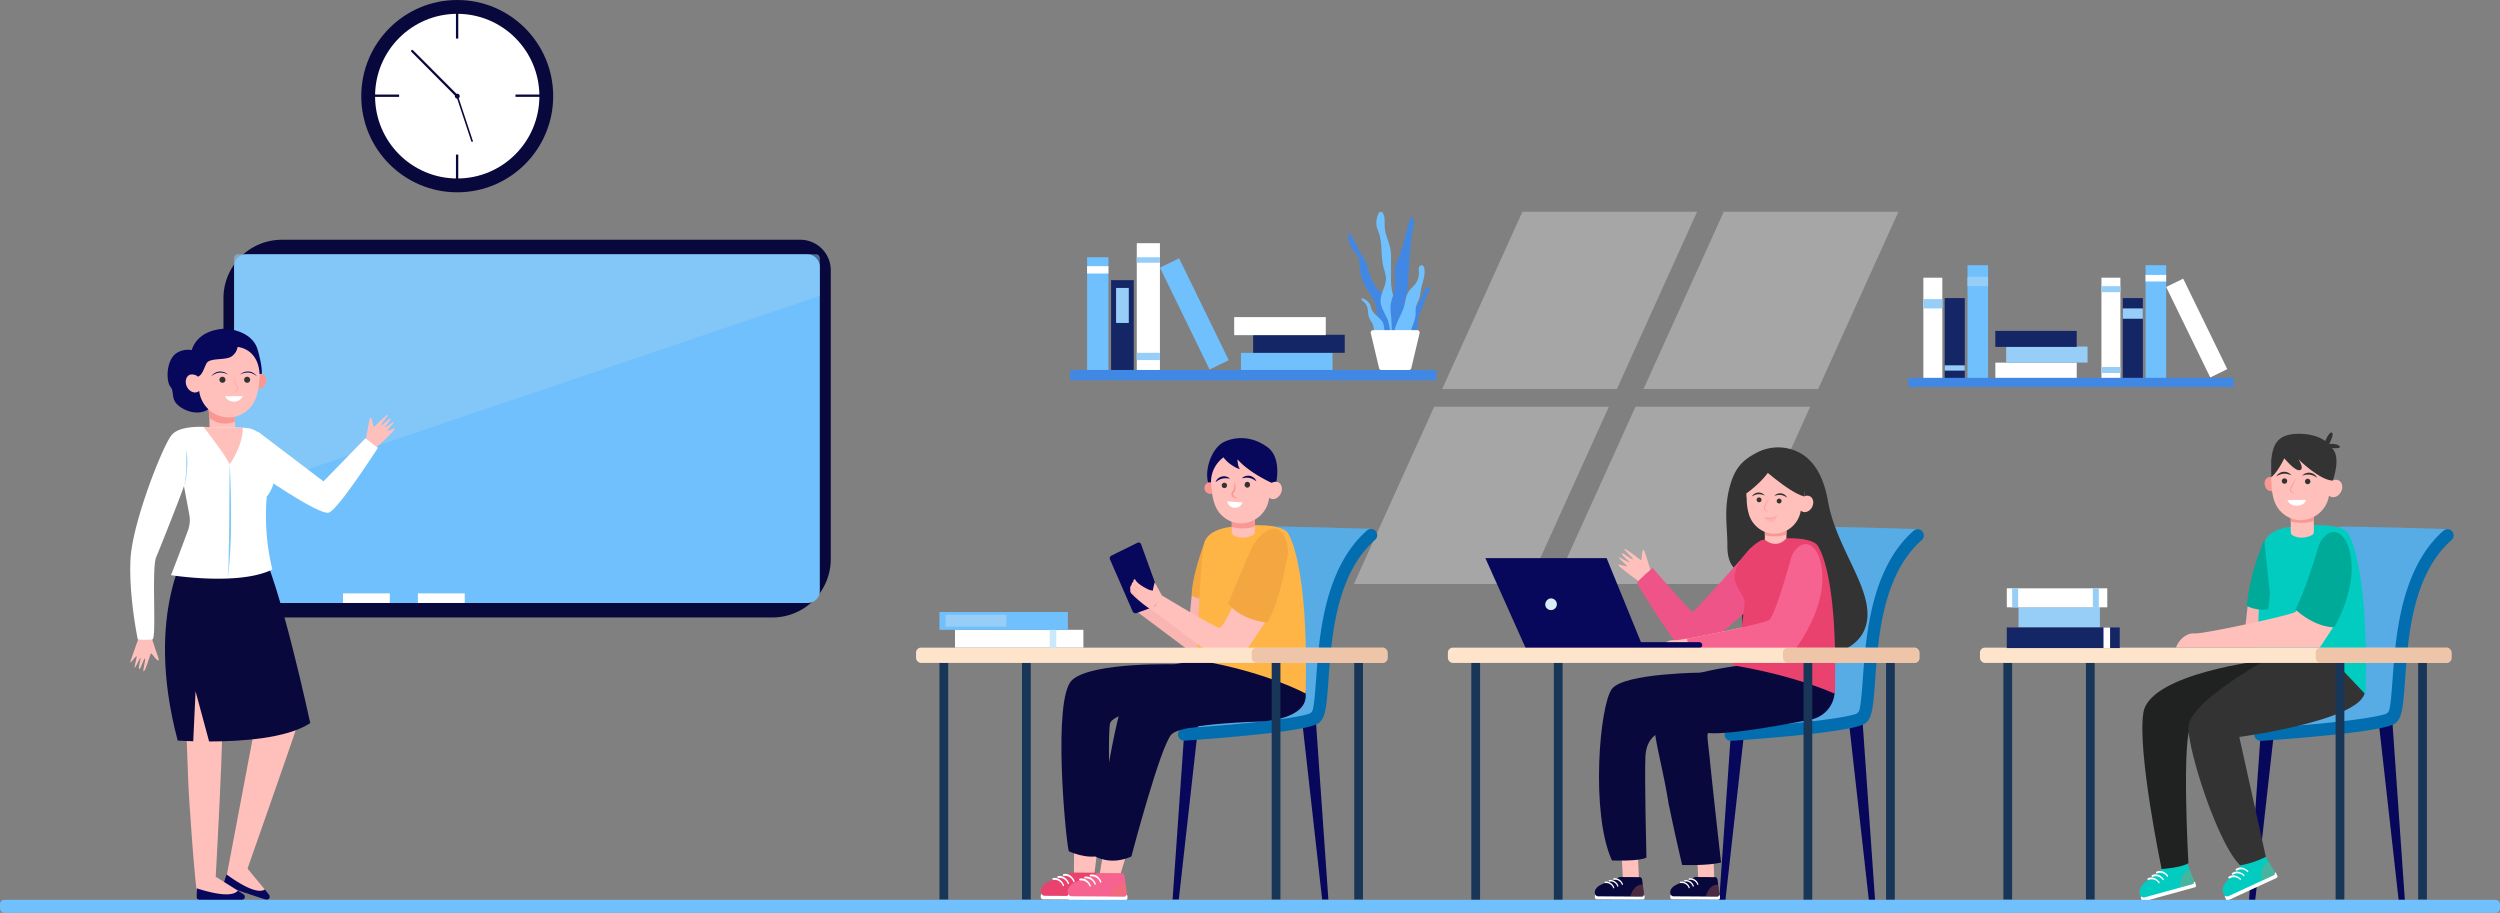<svg xmlns="http://www.w3.org/2000/svg" viewBox="0 0 1027 375"><rect x="0" y="0" width="1027" height="375" fill="#808080" stroke="none"/><defs><style>.cls-1{isolation:isolate;}.cls-2{fill:#f9b5b2;}.cls-3{fill:#07085b;}.cls-4,.cls-5{fill:#57ace5;}.cls-14,.cls-30,.cls-5,.cls-8{opacity:0.3;}.cls-13,.cls-14,.cls-24,.cls-30,.cls-33,.cls-5{mix-blend-mode:multiply;}.cls-6{fill:#026eaf;}.cls-7{fill:#02ccc0;}.cls-9{fill:#fff;}.cls-10{fill:#142666;}.cls-11{fill:#70c0fd;}.cls-12{fill:#4188e4;}.cls-13,.cls-24,.cls-31{fill:#97cef7;}.cls-14{fill:#e87b50;}.cls-15{fill:#0a9;}.cls-16{fill:#f4a640;}.cls-17{fill:#202121;}.cls-18{fill:#333;}.cls-19{fill:#183658;}.cls-20{fill:#fee4cb;}.cls-21{fill:#ffc0bb;}.cls-22,.cls-30{fill:#f99893;}.cls-23{fill:#09083c;}.cls-24,.cls-33{opacity:0.5;}.cls-25{fill:#81caef;}.cls-26{fill:#ef5488;}.cls-27{fill:#ea426e;}.cls-28{fill:#f76390;}.cls-29{fill:#daeef7;}.cls-32{fill:#feb546;}.cls-33{fill:#e0a689;}.cls-34{fill:#c9eafd;}</style></defs><g class="cls-1"><g id="레이어_2" data-name="레이어 2"><g id="레이어_1-2" data-name="레이어 1"><path class="cls-2" d="M923.36,248.54l-1.13,10.37a58.54,58.54,0,0,1,6,1c1.82.53,7-9.66,7-9.66s-5.5-2.36-5.76-2.36S923.36,248.54,923.36,248.54Z"/><polygon class="cls-3" points="982.79 296.49 987.91 369.66 985.35 369.66 977.24 297.28 982.79 296.49"/><polygon class="cls-3" points="929.02 296.49 923.9 369.66 926.46 369.66 934.57 297.28 929.02 296.49"/><path class="cls-4" d="M1005.13,217.34s-40.92-1.22-43.57-1-5.1,8.71-5.1,8.71-12,44.35-11.71,45.56-11.15,29.8-11.15,29.8,9.82-.26,10.26,0,38-3.22,38.51-3.57,2.44-6.88,2.53-7.23,3-25.79,3-25.79l1.48-14s5.65-12,5.74-12.07,5.3-10.58,5.65-11.1,5.74-6.37,5.91-6.89S1005.13,217.34,1005.13,217.34Z"/><path class="cls-5" d="M1005.13,217.34s-14.11-.42-26.29-.73c4.73,2.79,7.39,10.58,5.42,24.45-1.68,11.78-3.54,24.57-11,39.9-3.82,7.9-20.27,3.48-33.76,4.26-2.9,7.54-5.94,15.16-5.94,15.16s9.82-.26,10.26,0,38-3.22,38.51-3.57,2.44-6.88,2.53-7.23,3-25.79,3-25.79l1.48-14s5.65-12,5.74-12.07,5.3-10.58,5.65-11.1,5.74-6.37,5.91-6.89S1005.13,217.34,1005.13,217.34Z"/><path class="cls-6" d="M926.12,301.94h0a2.55,2.55,0,0,1,2.36-2.7c4.38-.29,13.83-1,23.56-1.89,18.64-1.77,25.38-3.22,27.8-4a2.49,2.49,0,0,0,1.68-1.78c.66-2.61,1-8,1.36-12.54,1.22-17.17,3.23-45.49,20.87-61a2.54,2.54,0,0,1,3.69.37h0a2.54,2.54,0,0,1-.33,3.45C991,236,989.19,262,988,279.41c-.71,9.93-1.14,14.81-3.31,17.08-1,1.1-3,3.13-31.35,5.86-10,1-19.95,1.67-24.47,2A2.55,2.55,0,0,1,926.12,301.94Z"/><path class="cls-7" d="M927.35,265.88s1.11-39.38,3.19-43.92,9.44-5.4,9.44-5.4,19.18-2.85,24.17,1.87c.37.35,9,11.86,7.65,66.44,0,0-16.47-9.06-44.45-13.71Z"/><g class="cls-8"><polygon class="cls-9" points="592.45 159.81 664.21 159.81 697.17 86.99 625.41 86.99 592.45 159.81"/><polygon class="cls-9" points="708.12 86.99 675.15 159.81 746.92 159.81 779.88 86.99 708.12 86.99"/><polygon class="cls-9" points="556.18 239.92 627.95 239.92 660.91 167.1 589.15 167.1 556.18 239.92"/><polygon class="cls-9" points="638.89 239.92 710.65 239.92 743.62 167.1 671.85 167.1 638.89 239.92"/></g><rect class="cls-10" x="456.44" y="115.09" width="9.3" height="37.71"/><rect class="cls-11" x="524.89" y="129.84" width="7.41" height="37.63" transform="translate(677.25 -379.94) rotate(90)"/><rect class="cls-10" x="529.9" y="122.41" width="7.41" height="37.63" transform="translate(674.83 -392.38) rotate(90)"/><rect class="cls-9" x="522.11" y="115.16" width="7.41" height="37.63" transform="translate(659.79 -391.84) rotate(90)"/><rect class="cls-9" x="466.99" y="99.9" width="9.51" height="52.35"/><rect class="cls-11" x="446.58" y="105.67" width="8.76" height="46.58"/><polygon class="cls-11" points="504.77 147.96 496.9 151.81 476.51 109.96 484.38 106.11 504.77 147.96"/><rect class="cls-12" x="439.62" y="151.98" width="150.48" height="4.26"/><rect class="cls-10" x="798.88" y="122.45" width="8.26" height="33.5"/><rect class="cls-9" x="833.11" y="135.54" width="6.58" height="33.43" transform="translate(988.66 -684.14) rotate(90)"/><rect class="cls-13" x="837.56" y="128.94" width="6.58" height="33.43" transform="translate(986.5 -695.19) rotate(90)"/><rect class="cls-10" x="833.11" y="122.51" width="6.58" height="33.43" transform="translate(975.62 -697.18) rotate(90)"/><rect class="cls-11" x="808.25" y="108.95" width="8.45" height="46.49"/><rect class="cls-9" x="790.12" y="114.08" width="7.78" height="41.37"/><rect class="cls-10" x="872.03" y="122.45" width="8.26" height="33.5"/><rect class="cls-11" x="881.4" y="108.95" width="8.45" height="46.49"/><rect class="cls-9" x="863.27" y="114.08" width="7.78" height="41.37"/><polygon class="cls-9" points="914.96 151.64 907.97 155.06 889.86 117.89 896.85 114.47 914.96 151.64"/><rect class="cls-12" x="783.94" y="155.21" width="133.66" height="3.78"/><path class="cls-9" d="M915.28,369.85l20-9.24a.59.59,0,0,0,.28-.78l-.51-1.11a.58.58,0,0,0-.78-.28l-20,9.24a.6.6,0,0,0-.29.78l.51,1.11A.59.59,0,0,0,915.28,369.85Z"/><path class="cls-7" d="M930.76,352l3.48,5.72c.43.71.34,1.57-.19,1.82l-18.53,8.58a1.45,1.45,0,0,1-1.61-.33,3,3,0,0,1-.73-2.93c.54-3.12,5.54-6.18,7.34-9.4a.66.66,0,0,1,.28-.27l8.45-3.91A1.28,1.28,0,0,1,930.76,352Z"/><path class="cls-9" d="M923.55,358.21h0a.46.46,0,0,0-.12-.54c-.75-.66-2.82-2.15-4.94-.66a.37.37,0,0,0,0,.48h0a.29.29,0,0,0,.4.15,3.39,3.39,0,0,1,4.3.57A.23.23,0,0,0,923.55,358.21Z"/><path class="cls-9" d="M922,359.88h0a.45.45,0,0,0-.12-.54c-.74-.66-2.81-2.15-4.93-.66-.13.08-.13.31,0,.48h0c.11.17.28.23.4.15a3.4,3.4,0,0,1,4.31.57C921.75,360,921.91,360,922,359.88Z"/><path class="cls-9" d="M920.53,361.44h0a.46.46,0,0,0-.12-.55c-.75-.66-2.81-2.15-4.94-.66a.38.38,0,0,0,0,.49h0c.1.18.28.24.4.16a3.38,3.38,0,0,1,4.3.56C920.3,361.56,920.45,361.56,920.53,361.44Z"/><path class="cls-14" d="M929,360.94c-.37-4.22,1.18-5.93,2.47-6.63a.65.65,0,0,1,.84.25l1.94,3.19c.43.71.34,1.57-.19,1.82l-4.15,1.92A.65.65,0,0,1,929,360.94Z"/><rect class="cls-9" x="879.22" y="365" width="23.16" height="2.4" rx="0.59" transform="translate(-65.35 250.42) rotate(-15.44)"/><path class="cls-7" d="M898.69,355.23l2.51,6.22c.31.76.07,1.6-.49,1.76L881,368.64a1.5,1.5,0,0,1-1.55-.59,3,3,0,0,1-.24-3c1-3,6.47-5.19,8.78-8.08a.58.58,0,0,1,.32-.21l9-2.48C897.83,354.13,898.41,354.54,898.69,355.23Z"/><path class="cls-9" d="M890.57,360.15h0a.47.47,0,0,0,0-.56c-.63-.77-2.43-2.58-4.76-1.46-.14.06-.18.28-.1.48h0c.08.19.24.28.37.22a3.41,3.41,0,0,1,4.16,1.26C890.32,360.23,890.47,360.25,890.57,360.15Z"/><path class="cls-9" d="M888.76,361.54h0a.47.47,0,0,0,0-.56c-.62-.77-2.42-2.58-4.76-1.46a.39.39,0,0,0-.09.48h0c.07.19.24.28.37.22a3.39,3.39,0,0,1,4.15,1.26C888.5,361.62,888.66,361.65,888.76,361.54Z"/><path class="cls-9" d="M887.07,362.83h0a.45.45,0,0,0,0-.55c-.63-.77-2.43-2.58-4.76-1.46-.14.06-.18.28-.1.47h0c.08.19.24.28.37.22a3.4,3.4,0,0,1,4.16,1.26C886.82,362.92,887,362.94,887.07,362.83Z"/><path class="cls-14" d="M895.5,363.73c.32-4.23,2.13-5.66,3.51-6.13a.63.63,0,0,1,.79.38l1.4,3.47c.31.76.07,1.6-.49,1.76l-4.4,1.21A.65.65,0,0,1,895.5,363.73Z"/><path class="cls-15" d="M931.82,250.29c.35-3.13.67-6,.67-6.37,0-.87-2.37-22-2.37-22a95.86,95.86,0,0,0-7.21,27A15.44,15.44,0,0,0,931.82,250.29Z"/><path class="cls-16" d="M930.53,258.76l.28.15s0-.22.07-.6C930.76,258.47,930.65,258.62,930.53,258.76Z"/><path class="cls-17" d="M930.81,271.16s-47.76,5.35-50.31,21.61S888,357,888,357s8-.53,11-2.39c0,0-3-53.43,1.4-56.92s28.51-11.85,29-12.78S930.81,271.16,930.81,271.16Z"/><path class="cls-18" d="M930.81,271.16S899,288.59,899,298.81s12.29,48.33,21.34,56.69A39.85,39.85,0,0,0,930.81,352l-10.9-49.26s48.46-6.5,51.47-17.89l-11.91-12.55Z"/><rect class="cls-19" x="822.99" y="271.16" width="3.59" height="98.4"/><rect class="cls-19" x="856.9" y="271.16" width="3.59" height="98.4"/><rect class="cls-19" x="959.47" y="271.16" width="3.59" height="98.4"/><rect class="cls-19" x="993.38" y="271.16" width="3.59" height="98.4"/><rect class="cls-20" x="813.37" y="266.05" width="193.72" height="6.27" rx="2.02"/><path class="cls-21" d="M950.52,208.74v9.84a1.41,1.41,0,0,1-.81,1.27c-1.5.71-4.85,1.86-8,0a1.39,1.39,0,0,1-.67-1.2v-8.89Z"/><path class="cls-22" d="M950.52,214v-5.27l-9.47,1v4.47A16.31,16.31,0,0,0,950.52,214Z"/><path class="cls-22" d="M935,198.16c.51,1.56-.08,3.16-1.33,3.57a2.72,2.72,0,0,1-3.18-2.08c-.51-1.56.08-3.16,1.33-3.57S934.49,196.6,935,198.16Z"/><path class="cls-21" d="M934.83,207.06a12.76,12.76,0,0,1-.81-2.14,23.52,23.52,0,0,1-.86-5.91c0-.39,0-.78-.09-1.17a12.68,12.68,0,1,1,25.25-.46,2.75,2.75,0,0,1,2.47,0c1.45.77,1.85,2.88.88,4.7s-2.93,2.67-4.38,1.89a2.32,2.32,0,0,1-.54-.39,11.89,11.89,0,0,1-12.53,10.07,11.37,11.37,0,0,1-7.48-3.74,5.76,5.76,0,0,1-.4-.43A11.28,11.28,0,0,1,934.83,207.06Z"/><path class="cls-18" d="M946.89,197.7a1.12,1.12,0,0,0,1,1.2,1.11,1.11,0,1,0-1-1.2Z"/><path class="cls-18" d="M937.37,197.51a1.11,1.11,0,1,0,1.2-1A1.11,1.11,0,0,0,937.37,197.51Z"/><path class="cls-18" d="M945.75,195.39a10.36,10.36,0,0,1,1.61-.38,5.38,5.38,0,0,1,1.55,0,5.32,5.32,0,0,1,1.48.43l.19.07.17.1.37.19c.24.13.47.3.74.43a4.52,4.52,0,0,0-.49-.74,4.21,4.21,0,0,0-.66-.6,3.65,3.65,0,0,0-1.69-.68,3.86,3.86,0,0,0-1.82.2A3.44,3.44,0,0,0,945.75,195.39Z"/><polygon class="cls-3" points="765.15 296.49 770.27 369.66 767.71 369.66 759.6 297.28 765.15 296.49"/><polygon class="cls-3" points="711.38 296.49 706.26 369.66 708.82 369.66 716.92 297.28 711.38 296.49"/><path class="cls-4" d="M787.49,217.34s-40.92-1.22-43.57-1-5.1,8.71-5.1,8.71-12,44.35-11.71,45.56S716,300.38,716,300.38s9.83-.26,10.26,0,38-3.22,38.52-3.57,2.43-6.88,2.52-7.23,3-25.79,3-25.79l1.48-14s5.65-12,5.73-12.07,5.31-10.58,5.66-11.1,5.73-6.37,5.91-6.89S787.49,217.34,787.49,217.34Z"/><path class="cls-5" d="M787.49,217.34s-14.11-.42-26.3-.73c4.74,2.79,7.4,10.58,5.42,24.45-1.67,11.78-3.53,24.57-11,39.9-3.82,7.9-20.28,3.48-33.76,4.26C719,292.76,716,300.38,716,300.38s9.83-.26,10.26,0,38-3.22,38.52-3.57,2.43-6.88,2.52-7.23,3-25.79,3-25.79l1.48-14s5.65-12,5.73-12.07,5.31-10.58,5.66-11.1,5.73-6.37,5.91-6.89S787.49,217.34,787.49,217.34Z"/><path class="cls-6" d="M708.48,301.94h0a2.54,2.54,0,0,1,2.36-2.7c4.37-.29,13.83-1,23.56-1.89,18.64-1.77,25.38-3.22,27.79-4a2.49,2.49,0,0,0,1.69-1.78c.65-2.61,1-8,1.36-12.54,1.22-17.17,3.22-45.49,20.87-61a2.52,2.52,0,0,1,3.68.37h0a2.53,2.53,0,0,1-.32,3.45C773.39,236,771.55,262,770.31,279.41c-.7,9.93-1.14,14.81-3.31,17.08-1,1.1-3,3.13-31.34,5.86-10.06,1-20,1.67-24.48,2A2.54,2.54,0,0,1,708.48,301.94Z"/><path class="cls-18" d="M941.29,195.24a3.55,3.55,0,0,0-1.38-1.1,3.79,3.79,0,0,0-1.79-.33,3.63,3.63,0,0,0-1.74.57,3.78,3.78,0,0,0-.7.55,5,5,0,0,0-.54.7c.28-.11.52-.26.77-.38l.37-.16.19-.08.19-.07a5.3,5.3,0,0,1,1.5-.32,5.83,5.83,0,0,1,1.55.12A11.49,11.49,0,0,1,941.29,195.24Z"/><path class="cls-22" d="M943.37,196.38a16.5,16.5,0,0,0-1.23,1.74,15.45,15.45,0,0,0-1,1.89,5.78,5.78,0,0,0-.35,1l0,.3c0,.05,0,.11,0,.16a.64.64,0,0,0,.06.18.31.31,0,0,0,0,.1l0,.05a.52.52,0,0,0,.1.11c.07.06.13.13.21.19a5.83,5.83,0,0,0,.91.58,7.59,7.59,0,0,0,1,.4,11.05,11.05,0,0,1-1.68-1.24l-.17-.18-.07-.09,0-.05v0a.74.74,0,0,1,0-.41,6,6,0,0,1,.34-.95c.27-.64.59-1.27.9-1.9S943.07,197,943.37,196.38Z"/><path class="cls-18" d="M955.2,181.22s-3.49-3.25-11.67-3-9.87,4.63-10.53,10.91v6.9s2.44-1.6,5.4-7.76c0,0,4.4,5.44,6.41,4.87s-.61-4.47-.61-4.47,8.64,8.62,14.12,8.77c0,0,3.61-9.68-.35-13.35,0,0,3.07.24,3.25-.38s-1.42-1.6-4.38-1.34c0,0,2.24-4.19,1.08-4.66S955.2,181.22,955.2,181.22Z"/><path class="cls-9" d="M939.71,205.43c.36,1.34,1.95,2.35,3.84,2.33s3.47-1,3.8-2.4Z"/><path class="cls-23" d="M115.8,98.49h213A12.52,12.52,0,0,1,341.28,111V229.66a24,24,0,0,1-24,24H115.8a24,24,0,0,1-24-24V122.49A24,24,0,0,1,115.8,98.49Z"/><rect class="cls-11" x="96.17" y="104.45" width="240.61" height="143.25" rx="4.89"/><path class="cls-24" d="M336.78,121.51v-15.4a1.55,1.55,0,0,0-1.38-1.66H97.55a1.55,1.55,0,0,0-1.38,1.66V203Z"/><polygon class="cls-21" points="96.49 171.22 96.52 173.18 96.74 178.06 87.13 176.79 86.09 175.37 86 171.66 85.69 168.19 92.07 168.19 96.49 171.22"/><path class="cls-21" d="M105.34,290.19a14,14,0,0,1,0,4.92c-.48,2.76-12.93,68.41-12.93,68.41l6.57,1s21.45-61,22.65-65.05,2.52-9.84-1.55-14.28S105.34,290.19,105.34,290.19Z"/><path class="cls-21" d="M108.8,365.42l-7.86-9.49-7.87,3.27,2,2.72,8.57,4.31s3.66.73,3.85.68A12.39,12.39,0,0,0,108.8,365.42Z"/><path class="cls-3" d="M108.8,365.42l1.71,2.14a1.26,1.26,0,0,1-1.37,2l-16.51-5.49a1.11,1.11,0,0,1-.7-1.4l1.14-3.46C102.9,366.36,107.05,366.55,108.8,365.42Z"/><path class="cls-3" d="M81.6,144.87a8.69,8.69,0,0,0-8.78,0c-4.67,2.69-4.67,11.78-2.83,13.95s-.1,5.12,3.58,8,9.55,3.88,12.9.56.89-10.71.89-10.71Z"/><path class="cls-21" d="M97.7,365.87l-9-5.65-7.85,4.71,2.72,2L93,368.28s3.71-.46,3.87-.57A13,13,0,0,0,97.7,365.87Z"/><path class="cls-21" d="M75.9,284s1.3,31.28,1.42,36.68,2.87,45.49,4.07,49l6.71-.48s4.57-77.61,3.14-85.17S75.9,284,75.9,284Z"/><path class="cls-21" d="M61.53,258.42c-2.31-.48-2.89,1-5.22.52l.55,3.62c-.32.7-1,2.57-1,2.57-2.6,7.56-2.46,6.75-2.2,6.89s2.21-2.66,2.44-2.4-1.12,4.76-.72,4.64,2.14-4.12,2.36-4-1.13,4.47-.54,4.62,1.91-4.63,2.33-4.32-1.06,5.18-.51,5.23,2.26-5.36,2.82-7.08a.3.3,0,0,1,.51-.09c2.24,2.81,2.58,2.89,2.83,2.58s-1-3.29-1.89-6.21l-1.22-3.55Z"/><path class="cls-3" d="M97.7,365.87l2.29,1.49a1.26,1.26,0,0,1-.67,2.33H81.93a1.12,1.12,0,0,1-1.11-1.12v-3.64C92.4,368.62,96.4,367.5,97.7,365.87Z"/><path class="cls-21" d="M153.38,175.08a.28.28,0,0,0,.47.14c1.22-1.21,5.07-5,5.45-4.77s-2.91,3.76-2.69,4.21,3.41-3,3.85-2.65-2.59,3.45-2.46,3.68,3.33-2.41,3.72-2.34-2.7,3.3-2.62,3.62,2.94-1.2,3.1-1,.3.36-5.17,5.63l-2.24,2-2.71.62-1.91-2.74s1.56-9.67,1.92-9.83S152.69,171.72,153.38,175.08Z"/><path class="cls-23" d="M80.34,284,85.9,304.6c12.85,0,32-1.2,41.55-7.56,0,0-12.45-58-20.71-72.51L78.35,223S58.67,250.45,73,304.22c0,0,2.46.18,6.38.29Z"/><path class="cls-22" d="M104.58,155.78c-.59,1.59,0,3.27,1.25,3.74s2.78-.44,3.37-2,0-3.28-1.25-3.75S105.17,154.18,104.58,155.78Z"/><path class="cls-22" d="M85.58,167.31s.26,2,.42,4.35a10.16,10.16,0,0,0,10.51,1.52,12.81,12.81,0,0,1,.2-3.69C97.37,167.6,85.58,167.31,85.58,167.31Z"/><path class="cls-9" d="M106,177.34l26.89,20.41,17.22-17.7s5.15,4,5.15,3.91-16.19,25.29-20.16,26.62S105.49,194,105.49,194Z"/><path class="cls-21" d="M104.44,165a12.93,12.93,0,0,0,.92-2.2,24.69,24.69,0,0,0,1.11-6.1,12.1,12.1,0,0,1,.13-1.21,13.16,13.16,0,1,0-26.17-1.38,2.85,2.85,0,0,0-2.57-.11c-1.54.75-2,2.92-1.08,4.85s2.94,2.87,4.48,2.12a2.87,2.87,0,0,0,.57-.39,12.35,12.35,0,0,0,12.64,10.9,11.8,11.8,0,0,0,7.89-3.62,5.8,5.8,0,0,0,.43-.43A11.44,11.44,0,0,0,104.44,165Z"/><path class="cls-18" d="M92.62,155.94a1.24,1.24,0,1,1-1.3-1.17A1.24,1.24,0,0,1,92.62,155.94Z"/><path class="cls-18" d="M102.76,155.94a1.24,1.24,0,1,1-1.3-1.17A1.23,1.23,0,0,1,102.76,155.94Z"/><path class="cls-22" d="M96.39,153.58q0,.6,0,1.2c0,.4,0,.79.08,1.19a7.58,7.58,0,0,0,.19,1.16,2.94,2.94,0,0,0,.44,1.06.81.81,0,0,0,.09.1.47.47,0,0,0,.1.1l.11.12a1.47,1.47,0,0,1,.1.13,1.34,1.34,0,0,1,.24.59,1.43,1.43,0,0,1-.39,1.17,2.39,2.39,0,0,1-1,.67,3.18,3.18,0,0,1-1.18.19,4,4,0,0,0,.59-.1,3.24,3.24,0,0,0,.55-.19,2.44,2.44,0,0,0,.93-.68,1.28,1.28,0,0,0,.31-1,1.05,1.05,0,0,0-.21-.5.44.44,0,0,0-.09-.11l-.09-.1-.11-.11a1.31,1.31,0,0,1-.11-.12,2.42,2.42,0,0,1-.29-.55,4,4,0,0,1-.18-.59,9.87,9.87,0,0,1-.16-1.2A13.78,13.78,0,0,1,96.39,153.58Z"/><path class="cls-9" d="M109.58,204c.09-.1,4.22-4.51,3.41-12.78-.43-4.49-2.74-8.59-4.79-11.42a9.83,9.83,0,0,0-7.79-4.07c-5.64-.11-14.65-.23-14.65-.23s-11.61-1.28-15.3,3.27S54.31,214.84,53.6,229.89s3,32.8,3,32.8a38.68,38.68,0,0,0,6,0c1.84-.28-.43-29.1,1.55-33.79S75,201.78,75.56,199.65l2.21,11.74a12.19,12.19,0,0,1-.54,6.47c-1.88,5.07-5.5,14.8-7,18.41,0,0,27.9,4.5,41.64-2.32l-.12-.53A93.88,93.88,0,0,1,109.58,204Z"/><path class="cls-3" d="M93.66,153.88a7.9,7.9,0,0,0-1.74-.67,5.83,5.83,0,0,0-1.81-.14,5.46,5.46,0,0,0-.88.17l-.43.14-.21.09-.21.09a9.45,9.45,0,0,0-1.58,1,5,5,0,0,1,1.42-1.29,3.83,3.83,0,0,1,.89-.42,3.92,3.92,0,0,1,1-.21,4.54,4.54,0,0,1,1.94.25,4.74,4.74,0,0,1,.88.42A3.62,3.62,0,0,1,93.66,153.88Z"/><path class="cls-3" d="M98.63,153.88a3.62,3.62,0,0,1,.77-.58,4.45,4.45,0,0,1,.88-.42,4.54,4.54,0,0,1,1.94-.25,3.92,3.92,0,0,1,1,.21,3.83,3.83,0,0,1,.89.42,5,5,0,0,1,1.42,1.29,9.45,9.45,0,0,0-1.58-1l-.21-.09-.21-.09-.43-.14a5.38,5.38,0,0,0-.89-.17,5.79,5.79,0,0,0-1.8.14A7.9,7.9,0,0,0,98.63,153.88Z"/><path class="cls-21" d="M83.58,175.37s8.88,11.27,10.77,15.34c0,0,5.21-6.85,5.44-15Z"/><path class="cls-25" d="M94.35,190.71q.36,5.86.47,11.74c.06,2,.07,3.91.1,5.87s0,3.92,0,5.88c0,1,0,2,0,2.94s0,2-.06,2.93c-.07,2-.12,3.92-.24,5.88-.21,3.91-.5,7.82-1.07,11.7l.1-1.46.11-1.47c.06-1,.1-1.95.15-2.93l0-.73,0-.73,0-1.47.06-1.47,0-1.46c.12-3.91.17-7.82.2-11.74s0-7.82.06-11.74Z"/><path class="cls-25" d="M76.53,195.94c-.06.31-.11.63-.17.94s-.13.63-.21.94a11.83,11.83,0,0,1-.59,1.83,14.78,14.78,0,0,0,.44-1.86c.12-.63.2-1.26.28-1.89.15-1.26.23-2.53.27-3.8l0-.95v-1c0-.63,0-1.27,0-1.91,0-.32,0-.63,0-.95l0-1c0-.63-.1-1.27-.13-1.91.11.63.19,1.27.29,1.9s.14,1.27.18,1.91l.06,1c0,.32,0,.64,0,1v1Z"/><path class="cls-3" d="M105.85,143.67C103.41,135.3,92.31,135,92.31,135c-17.17,1.19-14.46,16.29-13.9,18.78a2.86,2.86,0,0,1,2,.35,4.31,4.31,0,0,1,.86.6c2-.62,2.63-4,3.68-5.61,1.42-2.2,7.68-1.06,10.06-2.62a5.87,5.87,0,0,0,2.61-4c9.16,1.46,9,11.16,9,11.16a3.49,3.49,0,0,1,.89-.05S108,151.15,105.85,143.67Z"/><path class="cls-9" d="M99.76,162.72a4.07,4.07,0,0,1-7.29.08Z"/><ellipse class="cls-23" cx="187.83" cy="39.5" rx="39.42" ry="39.5"/><ellipse class="cls-9" cx="187.83" cy="39.5" rx="33.75" ry="33.82"/><rect class="cls-23" x="157.27" y="33.09" width="0.96" height="12.44" transform="translate(118.43 197.07) rotate(-90)"/><rect class="cls-23" x="217.51" y="33.09" width="0.96" height="12.44" transform="translate(178.67 257.3) rotate(-90)"/><rect class="cls-23" x="187.3" y="3.38" width="0.96" height="12.47"/><rect class="cls-23" x="187.3" y="63.5" width="0.96" height="12.47"/><path class="cls-23" d="M188.86,39.5a1,1,0,1,1-1-1A1,1,0,0,1,188.86,39.5Z"/><path class="cls-23" d="M187.83,40a.46.46,0,0,1-.33-.13L169,21.28a.46.46,0,0,1,0-.65.47.47,0,0,1,.66,0l18.5,18.55a.46.46,0,0,1,0,.65A.44.44,0,0,1,187.83,40Z"/><path class="cls-23" d="M193.78,58.25a.34.34,0,0,1-.17-.2l-6-18.11a.34.34,0,0,1,.21-.42.33.33,0,0,1,.42.21l6,18.11a.34.34,0,0,1-.22.43A.36.36,0,0,1,193.78,58.25Z"/><path class="cls-21" d="M950.8,230.39v0Z"/><path class="cls-21" d="M951.05,229.52l0-.05Z"/><path class="cls-21" d="M951.3,228.68v0Z"/><path class="cls-21" d="M951.74,227.14v0Z"/><path class="cls-21" d="M952.29,225.2l0-.06Z"/><path class="cls-21" d="M958.93,257c-9-.36-15.29-6.49-15.29-6.49h0a2.63,2.63,0,0,1-.8.92c-2.78,1.57-38,9.11-41.45,8.8s-6.75,3.17-7.45,5.84h59S959.12,256.64,958.93,257Z"/><path class="cls-21" d="M952.12,225.79v0Z"/><path class="cls-21" d="M951.93,226.47l0-.09Z"/><path class="cls-15" d="M954.87,220.43a10.26,10.26,0,0,0-2.58,4.54c-1.51,5.39-6.73,21.13-9.37,25.32,0,0,7,7.08,16,7.44,3.14-5.56,6.29-13.48,7-21.18C967.06,222.92,960.7,214.62,954.87,220.43Z"/><path class="cls-12" d="M571.15,127.24a10.24,10.24,0,0,0-.88-3.59,14.88,14.88,0,0,0-3-3.37,18.54,18.54,0,0,1-4.45-7.09c-.71-2-1.07-4.24-2.05-6.19-.6-1.18-1.41-2.24-2.09-3.38-1.61-2.7-2.49-5.89-4.67-8.15a9.78,9.78,0,0,0,2.21,7.74,13.5,13.5,0,0,1,1.57,1.91c.74,1.3.68,2.89.76,4.39a19.31,19.31,0,0,0,2.31,8.06c1.43,2.63,3.49,5,4.26,7.86.57,2.17.4,4.6,1.62,6.48a1.53,1.53,0,0,1,.32.65,1.41,1.41,0,0,1,0,.41l-.09.52c-.27,1.78-.56,4,1,5.36a2,2,0,0,0,3.18-.28c.76-1.23.7-3,.64-4.42C571.65,131.84,571.41,129.53,571.15,127.24Z"/><path class="cls-11" d="M573.89,125.81c-.59-2-1.51-4-2-6.1a28.46,28.46,0,0,1-.45-6.19q0-3.42,0-6.82a25,25,0,0,0-.24-4.24c-.5-3-2.06-5.77-2.32-8.81-.12-1.31,0-2.64-.13-3.94a6.13,6.13,0,0,0-.62-2.18,1,1,0,0,0-1.74,0,8.87,8.87,0,0,0-.93,5.18,20.82,20.82,0,0,0,1,3c1.52,4.53.72,9.53,1.89,14.15a21.37,21.37,0,0,1,1,4.21c.15,3.44-2.43,6.59-2.19,10,.19,2.82,2.22,5.15,3.07,7.84.48,1.51.58,3.12,1.09,4.62.4,1.16,1.32,2.58,2.75,2.22s1-1.44.89-2.5C574.71,132.79,574.91,129.31,573.89,125.81Z"/><path class="cls-12" d="M577,127.69a16.33,16.33,0,0,1-.09-3.2,18.64,18.64,0,0,1,.73-2.6,22.85,22.85,0,0,0,.71-5l.63-9.2a119.38,119.38,0,0,1,1.55-14.25,6.36,6.36,0,0,0-.06-3.91c-.13-.25-.37-.51-.64-.43s-.28.27-.35.45c-2,5.3-2.69,11-4.86,16.21a21,21,0,0,0-1.4,3.81,21.24,21.24,0,0,0-.1,4.85,23.06,23.06,0,0,1-.81,6.92,27,27,0,0,0-1,3.52,18.66,18.66,0,0,0,.1,4.54,69.25,69.25,0,0,1,.28,8.76c-.05,1.72,1.4,1.67,2.36.62a4.93,4.93,0,0,0,.89-2.47C575.74,133.28,577.19,131,577,127.69Z"/><path class="cls-11" d="M568,132.35c-1.28-2.06-3.83-3.23-4.65-5.52-.21-.58-.29-1.2-.55-1.76a5.71,5.71,0,0,0-3.11-2.53.26.26,0,0,0-.38.24h0a.92.92,0,0,0,.4.77,5.13,5.13,0,0,1,2,2.79c.39,1.33.22,2.8.71,4.11.4,1.09,1.24,2,1.64,3.09a17.59,17.59,0,0,1,.49,3.17,3.34,3.34,0,0,0,1.61,2.62C569.66,141,568.78,133.68,568,132.35Z"/><path class="cls-12" d="M582.55,131.67a8.52,8.52,0,0,1-.29,3,8.86,8.86,0,0,1-1.07,1.59c-1.29,1.82-1.76,4.41-3.74,5.44a.64.64,0,0,1-.42.1c-.21,0-.34-.23-.42-.42-.49-1.13.06-2.41.38-3.6a.94.94,0,0,0,0-.64c-.11-.21-.36-.3-.53-.46a1.54,1.54,0,0,1-.24-1.35,29.81,29.81,0,0,1,.71-3.48,6.24,6.24,0,0,1,.74-1.86,8.24,8.24,0,0,1,1.57-1.55,18.54,18.54,0,0,0,5.42-8,5.27,5.27,0,0,1,.91-1.89,1.51,1.51,0,0,1,1.9-.39c.41.29-1.27,3-1.47,3.32a10.47,10.47,0,0,0-.88,2.76C584.35,126.71,582.7,129,582.55,131.67Z"/><path class="cls-11" d="M580.6,132.82a12.52,12.52,0,0,0,.85-2.92c.14-1.13,0-2.28.15-3.39.25-1.44,1.09-2.7,1.5-4.09a27,27,0,0,0,.55-3.11c.51-3,1.91-5.85,1.51-8.83-.09-.65-.38-1.4-1-1.51a1.24,1.24,0,0,0-1.27,1,5.53,5.53,0,0,0,0,1.77,7.27,7.27,0,0,1-1.3,4.67c-.92,1.3-2.24,2.27-3.07,3.62-1,1.67-1.14,3.69-1.66,5.57-1,3.73-3.59,7-4.06,10.82-.19,1.53.17,3.39,1.58,4C578.44,142.18,579.67,135.21,580.6,132.82Z"/><path class="cls-9" d="M573.47,135.63h-9.36a1,1,0,0,0-1,1.22l3.41,14.39a1,1,0,0,0,1,.76h11.24a1,1,0,0,0,1-.76l3.41-14.39a1,1,0,0,0-1-1.22Z"/><path class="cls-18" d="M710.5,200.26c2.06-8,5.34-11.21,11-14.21a18.81,18.81,0,0,1,14.82-1.32c10.79,3.49,13.58,15.32,14.67,21.44,3.71,20.84,21.15,38.58,14.8,52.84s-36.12,12.74-36.12,12.74l-13.66-9.84s-1.22-24-1.22-25.92-5.18-1.82-5.18-11.62C709.65,216.57,708.08,209.71,710.5,200.26Z"/><path class="cls-21" d="M674.33,229.75a.31.31,0,0,1-.49.22c-1.48-1.16-6.16-4.77-6.54-4.46s3.65,3.7,3.47,4.21-4.09-2.84-4.51-2.36,3.25,3.4,3.15,3.66-3.93-2.17-4.34-2,3.35,3.22,3.31,3.58-3.35-.92-3.49-.65-.28.43,6.34,5.42l2.7,1.86,3,.32,1.71-3.22s-3-10.28-3.37-10.41S674.63,226,674.33,229.75Z"/><path class="cls-26" d="M719.43,225s-23.09,26.2-24.07,26.31-16.45-18-16.45-18-5.54,4.62-6.51,6.22c0,0,16.54,27.56,20.78,29.12s32.44-25,32.44-25Z"/><path class="cls-16" d="M716.73,258.76l.28.15s0-.22.07-.6C717,258.47,716.85,258.62,716.73,258.76Z"/><path class="cls-21" d="M738.13,225.3a9.62,9.62,0,0,0-2.44,4.27c-1.57,5.63-6.81,23.92-9,25.17-2.62,1.47-35.7,8.56-39,8.27s-6.35,3-7,5.49h55.46s11.09-13.67,12.33-28.05C749.58,227.64,743.61,219.83,738.13,225.3Z"/><path class="cls-21" d="M733.88,214.62v9.24a1.3,1.3,0,0,1-.76,1.2c-1.41.66-4.56,1.75-7.5,0A1.3,1.3,0,0,1,725,224V215.6Z"/><path class="cls-22" d="M733.88,219.57v-4.95l-8.9,1v4.2A15.41,15.41,0,0,0,733.88,219.57Z"/><path class="cls-21" d="M719.14,213a10.8,10.8,0,0,1-.76-2,22.15,22.15,0,0,1-.82-5.57c0-.36,0-.73-.08-1.09a11.95,11.95,0,0,1,11.75-13.19,11.92,11.92,0,0,1,12,12.76,2.55,2.55,0,0,1,2.33,0c1.37.72,1.74,2.7.83,4.42s-2.75,2.5-4.12,1.78a2.12,2.12,0,0,1-.51-.38A11.17,11.17,0,0,1,728,219.21a10.71,10.71,0,0,1-7-3.51,5.24,5.24,0,0,1-.37-.41A9.94,9.94,0,0,1,719.14,213Z"/><path class="cls-18" d="M729.88,205.7a1,1,0,1,0,1-.87A1,1,0,0,0,729.88,205.7Z"/><path class="cls-18" d="M721.65,205.54a1,1,0,0,0,1.91.16,1,1,0,1,0-1.91-.16Z"/><path class="cls-18" d="M728.89,203.71a10.13,10.13,0,0,1,1.4-.34,5,5,0,0,1,1.34,0,4.25,4.25,0,0,1,1.28.37l.16.06.16.09.31.16c.21.11.41.26.64.37a3.84,3.84,0,0,0-.42-.63,3.58,3.58,0,0,0-.57-.53,3.1,3.1,0,0,0-1.47-.58,3.21,3.21,0,0,0-1.57.17A3.08,3.08,0,0,0,728.89,203.71Z"/><path class="cls-18" d="M725,203.57a3.21,3.21,0,0,0-1.2-.95,3.25,3.25,0,0,0-1.55-.28,3.07,3.07,0,0,0-1.5.49,3.48,3.48,0,0,0-.61.48,4.35,4.35,0,0,0-.46.6c.24-.09.44-.22.66-.32l.33-.15.16-.07.16-.05a4.33,4.33,0,0,1,1.3-.28,5.08,5.08,0,0,1,1.34.1A9.78,9.78,0,0,1,725,203.57Z"/><path class="cls-22" d="M726.84,204.56a13.09,13.09,0,0,0-1.06,1.5,12.86,12.86,0,0,0-.87,1.64,4.32,4.32,0,0,0-.3.9,1.09,1.09,0,0,0,0,.26s0,.09,0,.14a.58.58,0,0,0,0,.16l0,.08.05,0,.08.09.18.16a4.45,4.45,0,0,0,.8.5,5.24,5.24,0,0,0,.85.35,9.88,9.88,0,0,1-1.45-1.07c-.06,0-.1-.11-.15-.16l-.06-.08,0,0v0a.73.73,0,0,1,0-.35,4.47,4.47,0,0,1,.29-.82c.24-.56.51-1.1.78-1.64S726.58,205.12,726.84,204.56Z"/><polygon class="cls-21" points="703.7 347.84 704.25 361.55 697.66 361.59 697.03 348.65 703.7 347.84"/><path class="cls-9" d="M686.91,369.42l18.92.12a.71.71,0,0,0,.74-.72v-.55a.76.76,0,0,0-.76-.74l-18.92-.13a.73.73,0,0,0-.74.73v.55A.78.78,0,0,0,686.91,369.42Z"/><path class="cls-23" d="M705.57,361.42l.73,5.6c.09.69-.3,1.31-.82,1.31l-18-.12a1.32,1.32,0,0,1-1.18-.83,2.39,2.39,0,0,1,.48-2.5c1.59-2.22,6.88-2.72,9.45-4.61l8.38.06C705.09,360.33,705.49,360.79,705.57,361.42Z"/><path class="cls-9" d="M697.54,363.53h0a.37.37,0,0,0,.1-.46,3.54,3.54,0,0,0-3.73-2.27c-.12,0-.21.19-.19.36h0c0,.17.14.28.27.26a3.06,3.06,0,0,1,3.26,2A.2.2,0,0,0,697.54,363.53Z"/><path class="cls-9" d="M695.68,364.24h0a.38.38,0,0,0,.1-.46,3.54,3.54,0,0,0-3.73-2.27c-.13,0-.21.19-.19.36h0a.26.26,0,0,0,.27.26,3,3,0,0,1,3.25,2A.21.21,0,0,0,695.68,364.24Z"/><path class="cls-9" d="M694,364.9h0a.37.37,0,0,0,.09-.46,3.53,3.53,0,0,0-3.72-2.27.3.3,0,0,0-.19.36h0c0,.16.14.28.26.26a3,3,0,0,1,3.26,2A.21.21,0,0,0,694,364.9Z"/><path class="cls-14" d="M700.68,368.3c1.38-4.52,3.82-5,5.15-4.89l.47,3.61c.09.69-.3,1.31-.82,1.31Z"/><polygon class="cls-21" points="672.72 347.84 673.27 360.95 666.68 361 666.05 348.65 672.72 347.84"/><path class="cls-9" d="M655.93,369.42l18.92.12a.72.72,0,0,0,.74-.72v-.55a.76.76,0,0,0-.76-.74l-18.92-.13a.73.73,0,0,0-.74.73v.55A.77.77,0,0,0,655.93,369.42Z"/><path class="cls-23" d="M674.59,361.42l.73,5.6c.09.69-.3,1.31-.82,1.31l-18-.12a1.35,1.35,0,0,1-1.19-.83,2.42,2.42,0,0,1,.49-2.5c1.59-2.22,6.88-2.72,9.45-4.61l8.38.06C674.11,360.33,674.51,360.79,674.59,361.42Z"/><path class="cls-9" d="M666.56,363.53h0a.37.37,0,0,0,.1-.46,3.54,3.54,0,0,0-3.73-2.27c-.13,0-.21.19-.19.36h0c0,.17.14.28.27.26a3,3,0,0,1,3.25,2C666.33,363.54,666.45,363.59,666.56,363.53Z"/><path class="cls-9" d="M664.7,364.24h0a.38.38,0,0,0,.1-.46,3.54,3.54,0,0,0-3.73-2.27c-.13,0-.21.19-.19.36h0a.26.26,0,0,0,.27.26,3,3,0,0,1,3.25,2A.21.21,0,0,0,664.7,364.24Z"/><path class="cls-9" d="M663,364.9h0a.38.38,0,0,0,.09-.46,3.53,3.53,0,0,0-3.72-2.27.3.3,0,0,0-.19.36h0c0,.16.14.28.26.26a3.05,3.05,0,0,1,3.26,2A.21.21,0,0,0,663,364.9Z"/><path class="cls-14" d="M669.7,368.3c1.38-4.52,3.82-5,5.15-4.89l.47,3.61c.09.69-.3,1.31-.82,1.31Z"/><path class="cls-23" d="M700,276.29s-32.75.12-37.81,6.7-8.89,51.05,0,70.5c0,0,11.53.41,14.16-1.21,0,0-.81-32.82-.41-41.54s6.47-9.92,7.28-10.73S700,276.29,700,276.29Z"/><path class="cls-23" d="M703.65,324c-.29-2.74-.68-6.29-1.09-10.32h0c-.74-7.9-1.68-12.64-.69-12.55,7.89.77,29.35-3.06,42-5.54a12.1,12.1,0,0,0,8.7-17,8.36,8.36,0,0,0-1.57-2.29c-5.92-5.91-18.14-4-18.13-4.84-69.14,5.77-53.91,17.64-47.42,58.63h0c0,.17.07.35.11.52h0c2.81,13.56,5.46,24.71,5.46,24.71s10.11.41,16-1C707,354.36,705.2,338.35,703.65,324Z"/><path class="cls-27" d="M746.3,223.67c-2.25-2.13-7.59-2.62-12.53-2.55l.11,0c-4.33,4.82-8.9.56-8.9.56h0l-1.4.19a22.09,22.09,0,0,0-6.81,6c0,.06-3.85,4.13-4.23,8.95-.27,3.44,4.15,8.47,4.15,10.43s-2,16.22-2,16.22l.77-.09v.09c0,.18-1.57.43-3.58.68-.09,2.54-.14,4.13-.14,4.13v5C738,277.62,753.77,285,753.77,285,755.08,233.67,746.65,224,746.3,223.67Z"/><path class="cls-28" d="M738.13,225.3a9.62,9.62,0,0,0-2.44,4.27c-1.57,5.63-6.81,23.92-9,25.17s-23.42,5.89-33.73,7.63c0,0,.76,3.07,1.44,6.13h41.77s11.09-13.67,12.33-28.05C749.58,227.64,743.61,219.83,738.13,225.3Z"/><path class="cls-3" d="M610.19,229.27H660L674.1,263.8h24A1.22,1.22,0,0,1,699.3,265h0a1.22,1.22,0,0,1-1.21,1.22H626.74Z"/><path class="cls-29" d="M634.88,249a2.4,2.4,0,1,0,1.8-3.13A2.58,2.58,0,0,0,634.88,249Z"/><path class="cls-18" d="M721.52,190.19s13.38,12.34,19.69,13.75c0,0,.85-9.57.76-9.9s-8-7.87-8.5-7.78l-14.87,2.13-4,9.74Z"/><path class="cls-18" d="M713.94,192.81l3.49,9.89s7-5,9.74-9.89-7-3.11-7-3.11Z"/><path class="cls-30" d="M729.75,212.08a3,3,0,0,0-2.48.51,2.25,2.25,0,0,0-2.36.13,2.5,2.5,0,0,0,2.77,1.64A2.23,2.23,0,0,0,729.75,212.08Z"/><path class="cls-22" d="M730.84,211.3a8.19,8.19,0,0,1-.73.59,7.45,7.45,0,0,1-.79.5,5.8,5.8,0,0,1-1.74.6,4.9,4.9,0,0,1-1.83-.08,6.44,6.44,0,0,1-1.72-.71,5.39,5.39,0,0,0,.79.52,4.83,4.83,0,0,0,.88.37,4,4,0,0,0,1.91.13,5,5,0,0,0,1.8-.67A5.53,5.53,0,0,0,730.84,211.3Z"/><rect class="cls-9" x="140.9" y="243.76" width="19.24" height="3.94"/><rect class="cls-9" x="171.67" y="243.76" width="19.24" height="3.94"/><rect class="cls-31" x="790.12" y="122.87" width="7.78" height="3.83"/><rect class="cls-13" x="808.25" y="113.72" width="8.45" height="3.83"/><rect class="cls-31" x="798.88" y="150.08" width="8.26" height="2.17"/><rect class="cls-31" x="863.27" y="117.56" width="7.78" height="2.47"/><rect class="cls-31" x="863.27" y="150.77" width="7.78" height="2.47"/><rect class="cls-31" x="872.03" y="126.7" width="8.26" height="4.24"/><rect class="cls-9" x="881.4" y="112.94" width="8.45" height="2.7"/><rect class="cls-13" x="841.8" y="236.9" width="8.28" height="33.43" transform="translate(1099.55 -592.32) rotate(90)"/><rect class="cls-10" x="843.36" y="238.79" width="8.47" height="46.4" transform="translate(1109.58 -585.6) rotate(90)"/><rect class="cls-9" x="841.14" y="224.94" width="7.8" height="41.28" transform="translate(1090.61 -599.46) rotate(90)"/><rect class="cls-31" x="857.08" y="244.35" width="7.8" height="2.46" transform="translate(1106.55 -615.4) rotate(90)"/><rect class="cls-31" x="823.93" y="244.35" width="7.8" height="2.46" transform="translate(1073.41 -582.25) rotate(90)"/><rect class="cls-9" x="861.24" y="260.64" width="8.47" height="2.7" transform="translate(1127.46 -603.48) rotate(90)"/><rect class="cls-9" x="446.58" y="109.34" width="8.76" height="3.02"/><rect class="cls-31" x="458.49" y="118.28" width="5.22" height="14.39"/><rect class="cls-31" x="466.99" y="105.67" width="9.51" height="2.27"/><rect class="cls-31" x="466.99" y="144.93" width="9.51" height="2.98"/><polygon class="cls-3" points="540.58 296.39 545.7 369.56 543.14 369.56 535.03 297.19 540.58 296.39"/><polygon class="cls-3" points="486.81 296.39 481.69 369.56 484.25 369.56 492.35 297.19 486.81 296.39"/><path class="cls-4" d="M562.92,217.24s-40.92-1.21-43.57-1-5.1,8.71-5.1,8.71-11.95,44.35-11.71,45.57-11.16,29.79-11.16,29.79,9.83-.26,10.26,0,38-3.22,38.52-3.57,2.44-6.88,2.52-7.23,3-25.79,3-25.79l1.48-14s5.65-12,5.74-12.07,5.3-10.58,5.65-11.1,5.74-6.36,5.91-6.89S562.92,217.24,562.92,217.24Z"/><path class="cls-5" d="M562.92,217.24s-14.11-.42-26.29-.73c4.73,2.79,7.39,10.58,5.42,24.45-1.68,11.78-3.54,24.57-11,39.9-3.82,7.9-20.27,3.48-33.76,4.26-2.91,7.54-5.95,15.16-5.95,15.16s9.83-.26,10.26,0,38-3.22,38.52-3.57,2.44-6.88,2.52-7.23,3-25.79,3-25.79l1.48-14s5.65-12,5.74-12.07,5.3-10.58,5.65-11.1,5.74-6.36,5.91-6.89S562.92,217.24,562.92,217.24Z"/><path class="cls-6" d="M483.91,301.85h0a2.55,2.55,0,0,1,2.36-2.7c4.37-.29,13.83-1,23.56-1.89,18.64-1.77,25.38-3.22,27.79-4a2.49,2.49,0,0,0,1.69-1.78c.65-2.61,1-8,1.36-12.54,1.22-17.17,3.22-45.48,20.87-61a2.54,2.54,0,0,1,3.69.37h0a2.54,2.54,0,0,1-.33,3.45c-16.08,14.12-17.92,40.14-19.16,57.57-.7,9.94-1.14,14.81-3.31,17.08-1,1.1-3,3.13-31.34,5.86-10.06,1-19.95,1.67-24.48,2A2.53,2.53,0,0,1,483.91,301.85Z"/><polygon class="cls-21" points="451.04 347.2 449.49 359.67 441.14 360.31 441.27 348.75 451.04 347.2"/><path class="cls-9" d="M428.46,369.44l22.8.15a.86.86,0,0,0,.89-.87v-.66a.92.92,0,0,0-.91-.89l-22.8-.15a.86.86,0,0,0-.89.87v.66A.92.92,0,0,0,428.46,369.44Z"/><path class="cls-27" d="M451,359.8l.87,6.75c.11.83-.36,1.58-1,1.58L429.16,368a1.6,1.6,0,0,1-1.42-1,2.88,2.88,0,0,1,.58-3c1.91-2.67,8.29-3.29,11.38-5.56l10.1.07A1.35,1.35,0,0,1,451,359.8Z"/><path class="cls-9" d="M441.27,362.35h0a.45.45,0,0,0,.12-.55c-.43-.93-1.78-3.19-4.49-2.74-.15,0-.26.23-.23.44h0c0,.21.17.34.32.32a3.67,3.67,0,0,1,3.92,2.37C441,362.36,441.14,362.43,441.27,362.35Z"/><path class="cls-9" d="M439,363.2h0a.46.46,0,0,0,.12-.55c-.44-.92-1.79-3.18-4.49-2.74a.37.37,0,0,0-.23.44h0c0,.2.17.33.32.31a3.67,3.67,0,0,1,3.92,2.38C438.75,363.21,438.9,363.28,439,363.2Z"/><path class="cls-9" d="M436.94,364h0a.45.45,0,0,0,.12-.55c-.43-.93-1.78-3.19-4.49-2.74-.15,0-.26.22-.23.43h0c0,.2.17.34.32.31a3.69,3.69,0,0,1,3.92,2.38A.26.26,0,0,0,436.94,364Z"/><path class="cls-14" d="M445.05,368.09c1.66-5.43,4.6-6,6.21-5.88l.56,4.34c.11.83-.36,1.58-1,1.58Z"/><polygon class="cls-2" points="489.54 244.62 488.17 258.99 493.64 260.04 496.66 254.34 496.17 246.8 491.9 243.83 489.54 244.62"/><path class="cls-16" d="M495.1,222s-5.56,14.5-5.56,22.66a11.38,11.38,0,0,0,7.12,1.39c4.2-.52.67-17.07.83-17.51S495.1,222,495.1,222Z"/><polygon class="cls-21" points="463.84 347.46 460.15 359.49 451.66 359.55 453.14 350.77 463.84 347.46"/><path class="cls-2" d="M512.94,255.08l-10.2,15.42-13.57-2.68-23-17.21,4-6s21.58,13,23.41,13.32,6.85-11.36,6.85-11.36Z"/><path class="cls-9" d="M439.47,369.66l22.79.16a.89.89,0,0,0,.9-.88v-.66a.91.91,0,0,0-.91-.89l-22.79-.15a.88.88,0,0,0-.9.88v.65A.9.9,0,0,0,439.47,369.66Z"/><path class="cls-28" d="M462,360l.88,6.75c.1.84-.37,1.59-1,1.58l-21.67-.14a1.62,1.62,0,0,1-1.43-1,2.89,2.89,0,0,1,.58-3c1.92-2.67,8.29-3.28,11.39-5.56l10.09.07A1.35,1.35,0,0,1,462,360Z"/><path class="cls-9" d="M452.27,362.57h0a.43.43,0,0,0,.12-.55c-.43-.92-1.78-3.18-4.48-2.74a.39.39,0,0,0-.24.44h0a.31.31,0,0,0,.32.31,3.67,3.67,0,0,1,3.92,2.38A.25.25,0,0,0,452.27,362.57Z"/><path class="cls-9" d="M450,363.42h0a.43.43,0,0,0,.12-.54c-.43-.93-1.78-3.19-4.49-2.75a.38.38,0,0,0-.23.44h0c0,.2.17.34.32.31a3.66,3.66,0,0,1,3.92,2.38C449.75,363.44,449.9,363.5,450,363.42Z"/><path class="cls-9" d="M447.94,364.22h0a.43.43,0,0,0,.12-.55c-.43-.93-1.78-3.18-4.48-2.74-.16,0-.26.23-.24.44h0c0,.21.16.34.32.32a3.67,3.67,0,0,1,3.92,2.38A.24.24,0,0,0,447.94,364.22Z"/><path class="cls-14" d="M456.06,368.31c1.66-5.43,4.59-6,6.2-5.88l.57,4.34c.1.84-.37,1.59-1,1.58Z"/><path class="cls-23" d="M536.36,284.87c-1.16-10.8-14-11-14-11l-6.89-.6-.16-1.46s-47.47-5.65-54,15.88S450,351.85,450,351.85s6.27,3.82,14.77,0c0,0,12-45.75,16.54-50.23s36.87-5.23,36.87-5.23S537.52,295.68,536.36,284.87Z"/><path class="cls-32" d="M491.9,265.88S493,226.5,495.1,222s9.44-5.4,9.44-5.4,19.18-2.85,24.17,1.87c.37.35,9,11.86,7.65,66.44,0,0-16.47-9.06-44.46-13.71Z"/><path class="cls-21" d="M515.5,208.74v9.84a1.41,1.41,0,0,1-.81,1.27c-1.5.71-4.86,1.86-8,0a1.39,1.39,0,0,1-.67-1.2v-8.89Z"/><path class="cls-22" d="M515.5,216.3V211l-9.47,1v4.47A16.4,16.4,0,0,0,515.5,216.3Z"/><rect class="cls-9" x="392.31" y="258.73" width="52.75" height="7.32"/><rect class="cls-11" x="385.93" y="251.41" width="52.75" height="7.32"/><path class="cls-23" d="M483.88,272.91s-35.46-1.12-43.52,6.5-2.65,65-1.31,70.28c0,0,7.35,3.51,13.17,1.71s3.58-26.91,3.58-26.91-.67-24,.23-27.36,13.2-5.83,13.2-5.83,19-13.23,17.9-13.23S483.88,272.91,483.88,272.91Z"/><path class="cls-3" d="M474.42,239.23l-5.67-15.68a1.05,1.05,0,0,0-1.46-.59l-10.73,5.29a1.19,1.19,0,0,0-.57,1.56l9.28,21.31a1.33,1.33,0,0,0,1.69.72l9.41-3.49Z"/><path class="cls-21" d="M464.82,240.35s0-.09,0-.12c.27-1,.56-1.15.75-1.15a1,1,0,0,1,0-.46c.48-1.46,1-.13,1-.13,1.36,2,5.57,3.84,5.57,3.84l1.43.31a33.33,33.33,0,0,1,.79-3.41l3,5.51c.1.25-1.48,2.48-2.15,3.21s-2,2.52-2,2.66-3.12-2-4.23-3a47.79,47.79,0,0,1-4.13-3.7,1.84,1.84,0,0,1-.47-1.78A1.67,1.67,0,0,1,464.82,240.35Z"/><path class="cls-22" d="M464.84,240.27a3.54,3.54,0,0,0,.43,1.16,5.45,5.45,0,0,0,.73,1,6.59,6.59,0,0,0,.94.81c.16.12.34.22.51.34l.55.27c-.33-.23-.67-.46-1-.72a9.94,9.94,0,0,1-.89-.82,7.66,7.66,0,0,1-.74-1A4.58,4.58,0,0,1,464.84,240.27Z"/><path class="cls-22" d="M464.43,242.17a3.44,3.44,0,0,0,.51,1.12,5.6,5.6,0,0,0,1.81,1.68l.54.29.57.23c-.35-.21-.71-.41-1-.64a9.78,9.78,0,0,1-.95-.75,7.65,7.65,0,0,1-.82-.89A5.2,5.2,0,0,1,464.43,242.17Z"/><path class="cls-22" d="M465.59,239.08a3.46,3.46,0,0,0,.43,1.16,4.75,4.75,0,0,0,.73,1,5.52,5.52,0,0,0,.93.81c.17.13.35.23.52.34l.55.28c-.34-.24-.67-.47-1-.73a7.72,7.72,0,0,1-.89-.82,6.81,6.81,0,0,1-.75-1A4.82,4.82,0,0,1,465.59,239.08Z"/><path class="cls-21" d="M520.06,255.08,509.85,270.5l-13.56-2.68-23-17.21,4-6s21.57,13,23.41,13.32,6.84-11.36,6.84-11.36Z"/><path class="cls-16" d="M528.81,228.92c-1.12,6.11-4,20.28-8.28,26.82,0,0-10.23-.74-16-7.74,0,0,7.88-19.47,9.94-23.46,1.65-3.21,9.62-12.74,13.56-3.28A13.55,13.55,0,0,1,528.81,228.92Z"/><rect class="cls-19" x="385.93" y="271.16" width="3.59" height="98.4"/><rect class="cls-19" x="419.84" y="271.16" width="3.59" height="98.4"/><rect class="cls-19" x="522.41" y="271.16" width="3.59" height="98.4"/><rect class="cls-19" x="556.32" y="271.16" width="3.59" height="98.4"/><rect class="cls-20" x="376.31" y="266.05" width="193.72" height="6.27" rx="2.02"/><path class="cls-3" d="M523.88,200.25s3.27-11.72-3.08-16.47-13.32-4.57-18.17-2.13-8.08,11.58-6.2,17l15.92-4.33Z"/><path class="cls-22" d="M499.57,200.13a2.41,2.41,0,1,1-3.26-1.9A2.71,2.71,0,0,1,499.57,200.13Z"/><path class="cls-21" d="M499.83,209a12.85,12.85,0,0,1-.91-2.08,23.47,23.47,0,0,1-1.14-5.82c0-.38-.08-.77-.14-1.15a12.49,12.49,0,0,1,.19-4.85,12.56,12.56,0,0,1,24.78,3.15,2.7,2.7,0,0,1,2.45-.14c1.48.69,2,2.76,1.1,4.61s-2.76,2.79-4.24,2.09a2.1,2.1,0,0,1-.56-.37A11.78,11.78,0,0,1,509.45,215a11.23,11.23,0,0,1-7.59-3.34c-.13-.11-.27-.25-.42-.4A10.81,10.81,0,0,1,499.83,209Z"/><path class="cls-22" d="M507.24,197.79c-.09.72-.15,1.42-.24,2.11a4.86,4.86,0,0,1-.54,1.83l-.06.07-.08.09a1.73,1.73,0,0,0-.21.25,1.42,1.42,0,0,0,.21,1.85,2.37,2.37,0,0,0,2.12.6,3,3,0,0,1-1.69-1,.89.89,0,0,1-.2-.74.76.76,0,0,1,.15-.33c0-.05.09-.1.13-.15l.09-.11.12-.13a2.88,2.88,0,0,0,.43-1.12,5.94,5.94,0,0,0,.09-1.11A7.75,7.75,0,0,0,507.24,197.79Z"/><path class="cls-18" d="M511.31,199.09a1.1,1.1,0,1,0,2.19.08,1.1,1.1,0,1,0-2.19-.08Z"/><path class="cls-18" d="M501.88,199.37a1.1,1.1,0,1,0,1.13-1.06A1.1,1.1,0,0,0,501.88,199.37Z"/><path class="cls-3" d="M510.14,196.5a12.68,12.68,0,0,1,1.63-.25,5.44,5.44,0,0,1,1.52.09,5,5,0,0,1,1.43.51,7,7,0,0,1,.7.4c.24.14.45.31.72.46a4.46,4.46,0,0,0-.43-.77,3.14,3.14,0,0,0-.61-.65,3.56,3.56,0,0,0-1.64-.8,3.81,3.81,0,0,0-1.81.09A3.45,3.45,0,0,0,510.14,196.5Z"/><path class="cls-3" d="M505.28,196.65a3.35,3.35,0,0,0-1.53-.88,3.69,3.69,0,0,0-1.81,0,3.51,3.51,0,0,0-1.62.84,3.73,3.73,0,0,0-.59.67,4.88,4.88,0,0,0-.4.79c.26-.16.47-.34.7-.49s.45-.31.69-.41a5.13,5.13,0,0,1,1.41-.56,5.86,5.86,0,0,1,1.52-.14A12.35,12.35,0,0,1,505.28,196.65Z"/><path class="cls-3" d="M522.42,198.37a1.92,1.92,0,0,1,1.3-.52l-.16-3.85-1.09-2.36s-4.38-6.41-4.54-6.57-3.62-2.33-3.84-2.44-5.22.42-5.22.42-8.68-2.17-7.4,2.48,7.57,7.33,7.9,7.15c-1-1.08-1-4-1-4C512.71,193.79,521.11,197.77,522.42,198.37Z"/><path class="cls-9" d="M504.15,206a3.27,3.27,0,0,0,6.29.41Z"/><rect class="cls-33" x="514.21" y="266.05" width="55.82" height="6.27" rx="2.02"/><rect class="cls-13" x="388.44" y="252.55" width="24.95" height="4.88"/><rect class="cls-34" x="431.22" y="258.73" width="2.7" height="7.32"/><rect class="cls-11" y="369.65" width="1027" height="5.35" rx="1.73"/><rect class="cls-19" x="604.42" y="271.16" width="3.59" height="98.4"/><rect class="cls-19" x="638.32" y="271.16" width="3.59" height="98.4"/><rect class="cls-19" x="740.89" y="271.16" width="3.59" height="98.4"/><rect class="cls-19" x="774.8" y="271.16" width="3.59" height="98.4"/><rect class="cls-20" x="594.79" y="266.05" width="193.72" height="6.27" rx="2.02"/><rect class="cls-33" x="732.46" y="266.05" width="55.82" height="6.27" rx="2.02"/><rect class="cls-33" x="951.3" y="266.05" width="55.82" height="6.27" rx="2.02"/></g></g></g></svg>